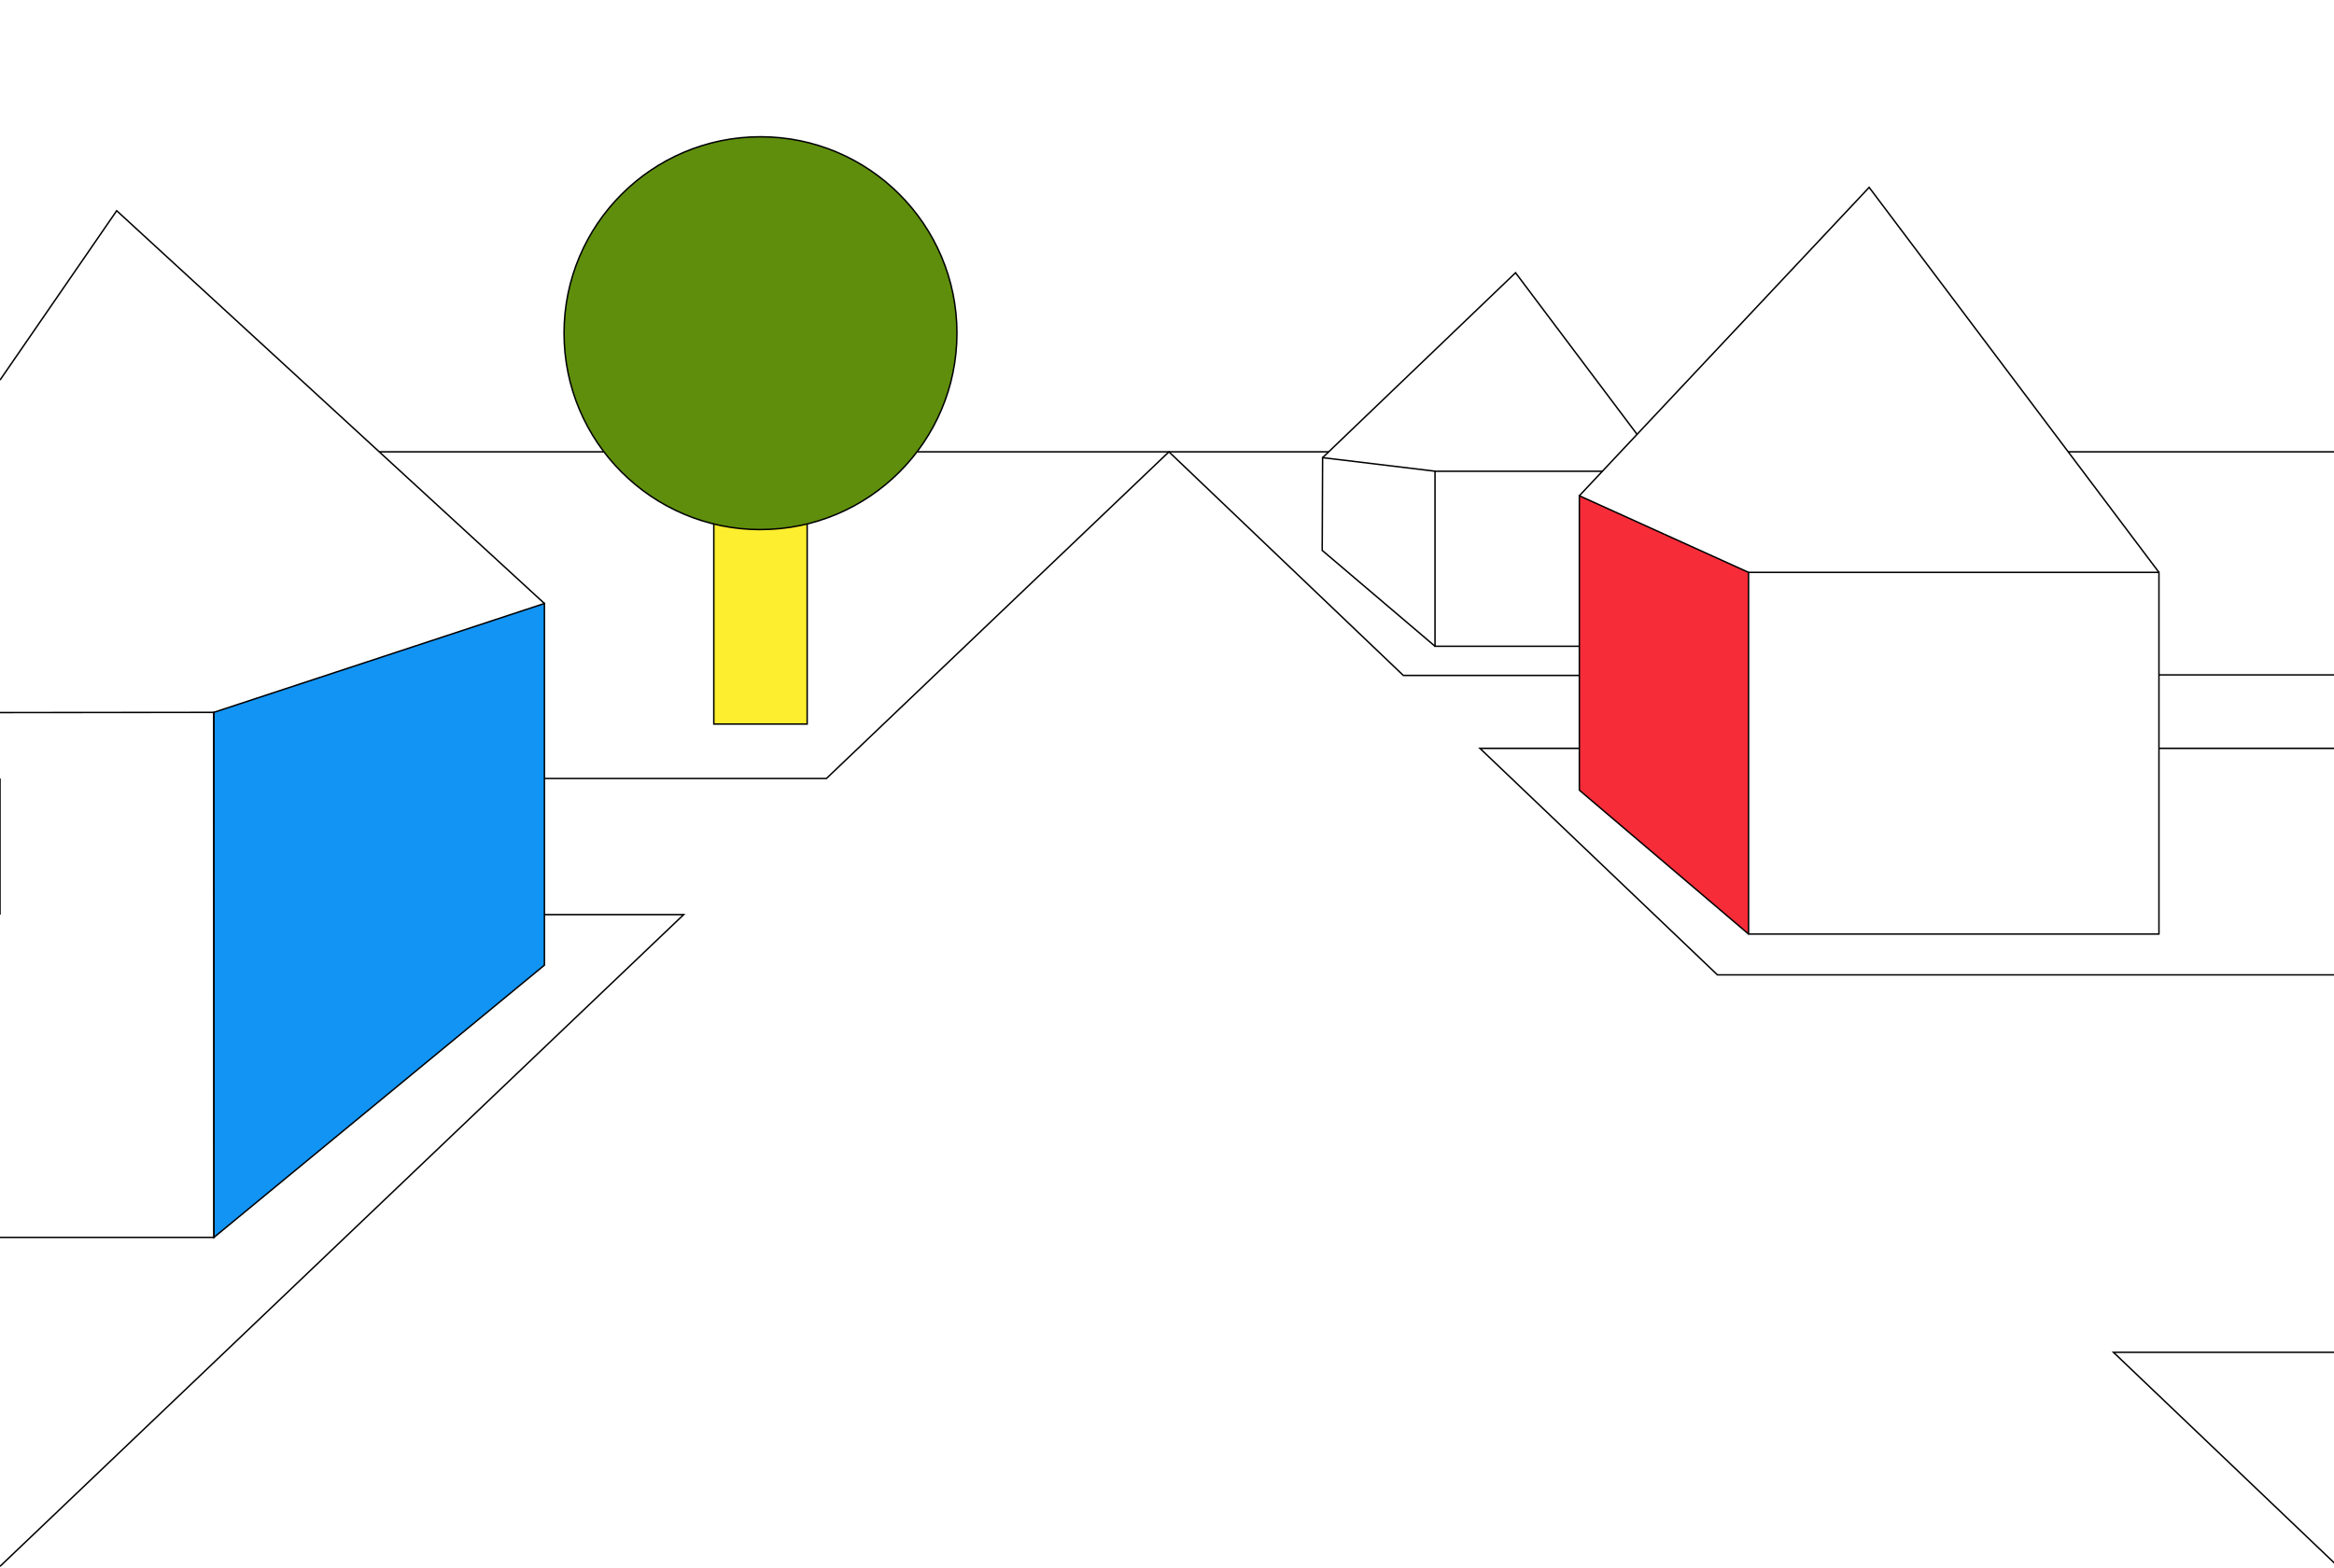 <?xml version="1.0" encoding="utf-8"?>
<!-- Generator: Adobe Illustrator 15.0.0, SVG Export Plug-In . SVG Version: 6.00 Build 0)  -->
<!DOCTYPE svg PUBLIC "-//W3C//DTD SVG 1.1//EN" "http://www.w3.org/Graphics/SVG/1.1/DTD/svg11.dtd">
<svg version="1.1" id="Layer_1" xmlns="http://www.w3.org/2000/svg" xmlns:xlink="http://www.w3.org/1999/xlink" x="0px" y="0px"
	 width="1200px" height="806.537px" viewBox="0 0 1200 806.537" enable-background="new 0 0 1200 806.537" xml:space="preserve">
<polyline fill="#F72C39" stroke="#000000" stroke-width="0.75" stroke-miterlimit="10" points="899,294.363 812,254.963 
	812,406.363 899,480.363 "/>
<line vector-effect="non-scaling-stroke" fill="none" stroke="#000000" stroke-width="0.75" stroke-miterlimit="10" x1="1063.343" y1="232.363" x2="1200" y2="232.363"/>
<line fill="none" stroke="#000000" stroke-width="0.75" stroke-miterlimit="10" x1="471.479" y1="232.363" x2="683.129" y2="232.363"/>
<line fill="none" stroke="#000000" stroke-width="0.75" stroke-miterlimit="10" x1="194.988" y1="232.363" x2="310.494" y2="232.363"/>
<path fill="none" stroke="#000000" stroke-width="0.75" stroke-miterlimit="10" d="M0,232.363"/>
<path fill="none" stroke="#000000" stroke-width="0.75" stroke-miterlimit="10" d="M0,805.562"/>
<path fill="none" stroke="#000000" stroke-width="0.75" stroke-miterlimit="10" d="M1200,805.562"/>
<polyline fill="none" stroke="#000000" stroke-width="0.75" stroke-miterlimit="10" points="1202,805.562 1086.6,695.463 
	1200.993,695.463 "/>
<polyline fill="none" stroke="#000000" stroke-width="0.75" stroke-miterlimit="10" points="279.9,470.363 351.5,470.363 0,805.562 
	"/>
<line fill="none" stroke="#000000" stroke-width="0.75" stroke-miterlimit="10" x1="0" y1="400.363" x2="0" y2="470.363"/>
<polyline fill="none" stroke="#000000" stroke-width="0.75" stroke-miterlimit="10" points="811.999,347.363 721.5,347.363 
	601,232.363 424.9,400.363 279.9,400.363 "/>
<polyline fill="none" stroke="#000000" stroke-width="0.75" stroke-miterlimit="10" points="1200.993,501.363 883,501.363 
	760.9,384.863 811.999,384.863 "/>
<polyline fill="none" stroke="#000000" stroke-width="0.75" stroke-miterlimit="10" points="680,235.363 779.2,140.263 
	841.676,223.375 "/>
<polyline fill="none" stroke="#000000" stroke-width="0.75" stroke-miterlimit="10" points="812,332.363 737.8,332.363 
	737.8,242.363 823.837,242.363 "/>
<polyline fill="none" stroke="#000000" stroke-width="0.75" stroke-miterlimit="10" points="738,242.363 680,235.363 679.8,283.063 
	737.8,332.363 "/>
<g>
	<path fill="none" stroke="#000000" stroke-width="0.75" stroke-miterlimit="10" d="M599,232.363"/>
</g>
<polyline fill="none" stroke="#000000" stroke-width="0.75" stroke-miterlimit="10" points="279.9,310.363 60,108.363 0,195.463 "/>
<polygon fill="#1194F4" stroke="#000000" stroke-width="0.75" stroke-miterlimit="10" points="279.9,496.363 110,636.363 
	109.9,366.363 279.9,310.363 "/>
<polyline fill="none" stroke="#000000" stroke-width="0.75" stroke-miterlimit="10" points="0,636.363 110,636.363 110,366.363 
	0,366.463 "/>
<polyline fill="none" stroke="#000000" stroke-width="0.75" stroke-miterlimit="10" points="812,254.963 961,96.363 1110,294.363 
	"/>
<path fill="none" stroke="#000000" stroke-width="0.75" stroke-miterlimit="10" d="M940,444.363"/>
<rect x="899" y="294.363" fill="none" stroke="#000000" stroke-width="0.75" stroke-miterlimit="10" width="211" height="186"/>
<path fill="none" stroke="#000000" stroke-width="0.75" stroke-miterlimit="10" d="M367,204.363"/>
<polyline fill="#FDEE2F" stroke="#000000" stroke-width="0.75" stroke-miterlimit="10" points="415,269.461 415,372.363 
	367,372.363 367,269.489 "/>
<g>
	<path fill="#5F8E0C" stroke="#000000" stroke-width="0.75" stroke-miterlimit="10" d="M391,272.338c55.781,0,101-45.22,101-101
		c0-55.78-45.219-101-101-101s-101,45.22-101,101c0,55.825,45.2,101.025,101,101.025"/>
</g>
<path fill="none" stroke="#000000" stroke-width="0.75" stroke-miterlimit="10" d="M279.9,470.363"/>
<path fill="none" stroke="#000000" stroke-width="0.75" stroke-miterlimit="10" d="M279.9,400.363"/>
<path fill="none" stroke="#000000" stroke-width="0.75" stroke-miterlimit="10" d="M1110,347.092c0,0,86.226,0,90,0"/>
<path fill="none" stroke="#000000" stroke-width="0.75" stroke-miterlimit="10" d="M1110,384.863c0,0,86.226,0,90,0"/>
<line fill="none" stroke="#000000" stroke-width="0.75" stroke-miterlimit="10" x1="1400.551" y1="262.363" x2="1400.551" y2="448.363"/>
</svg>
